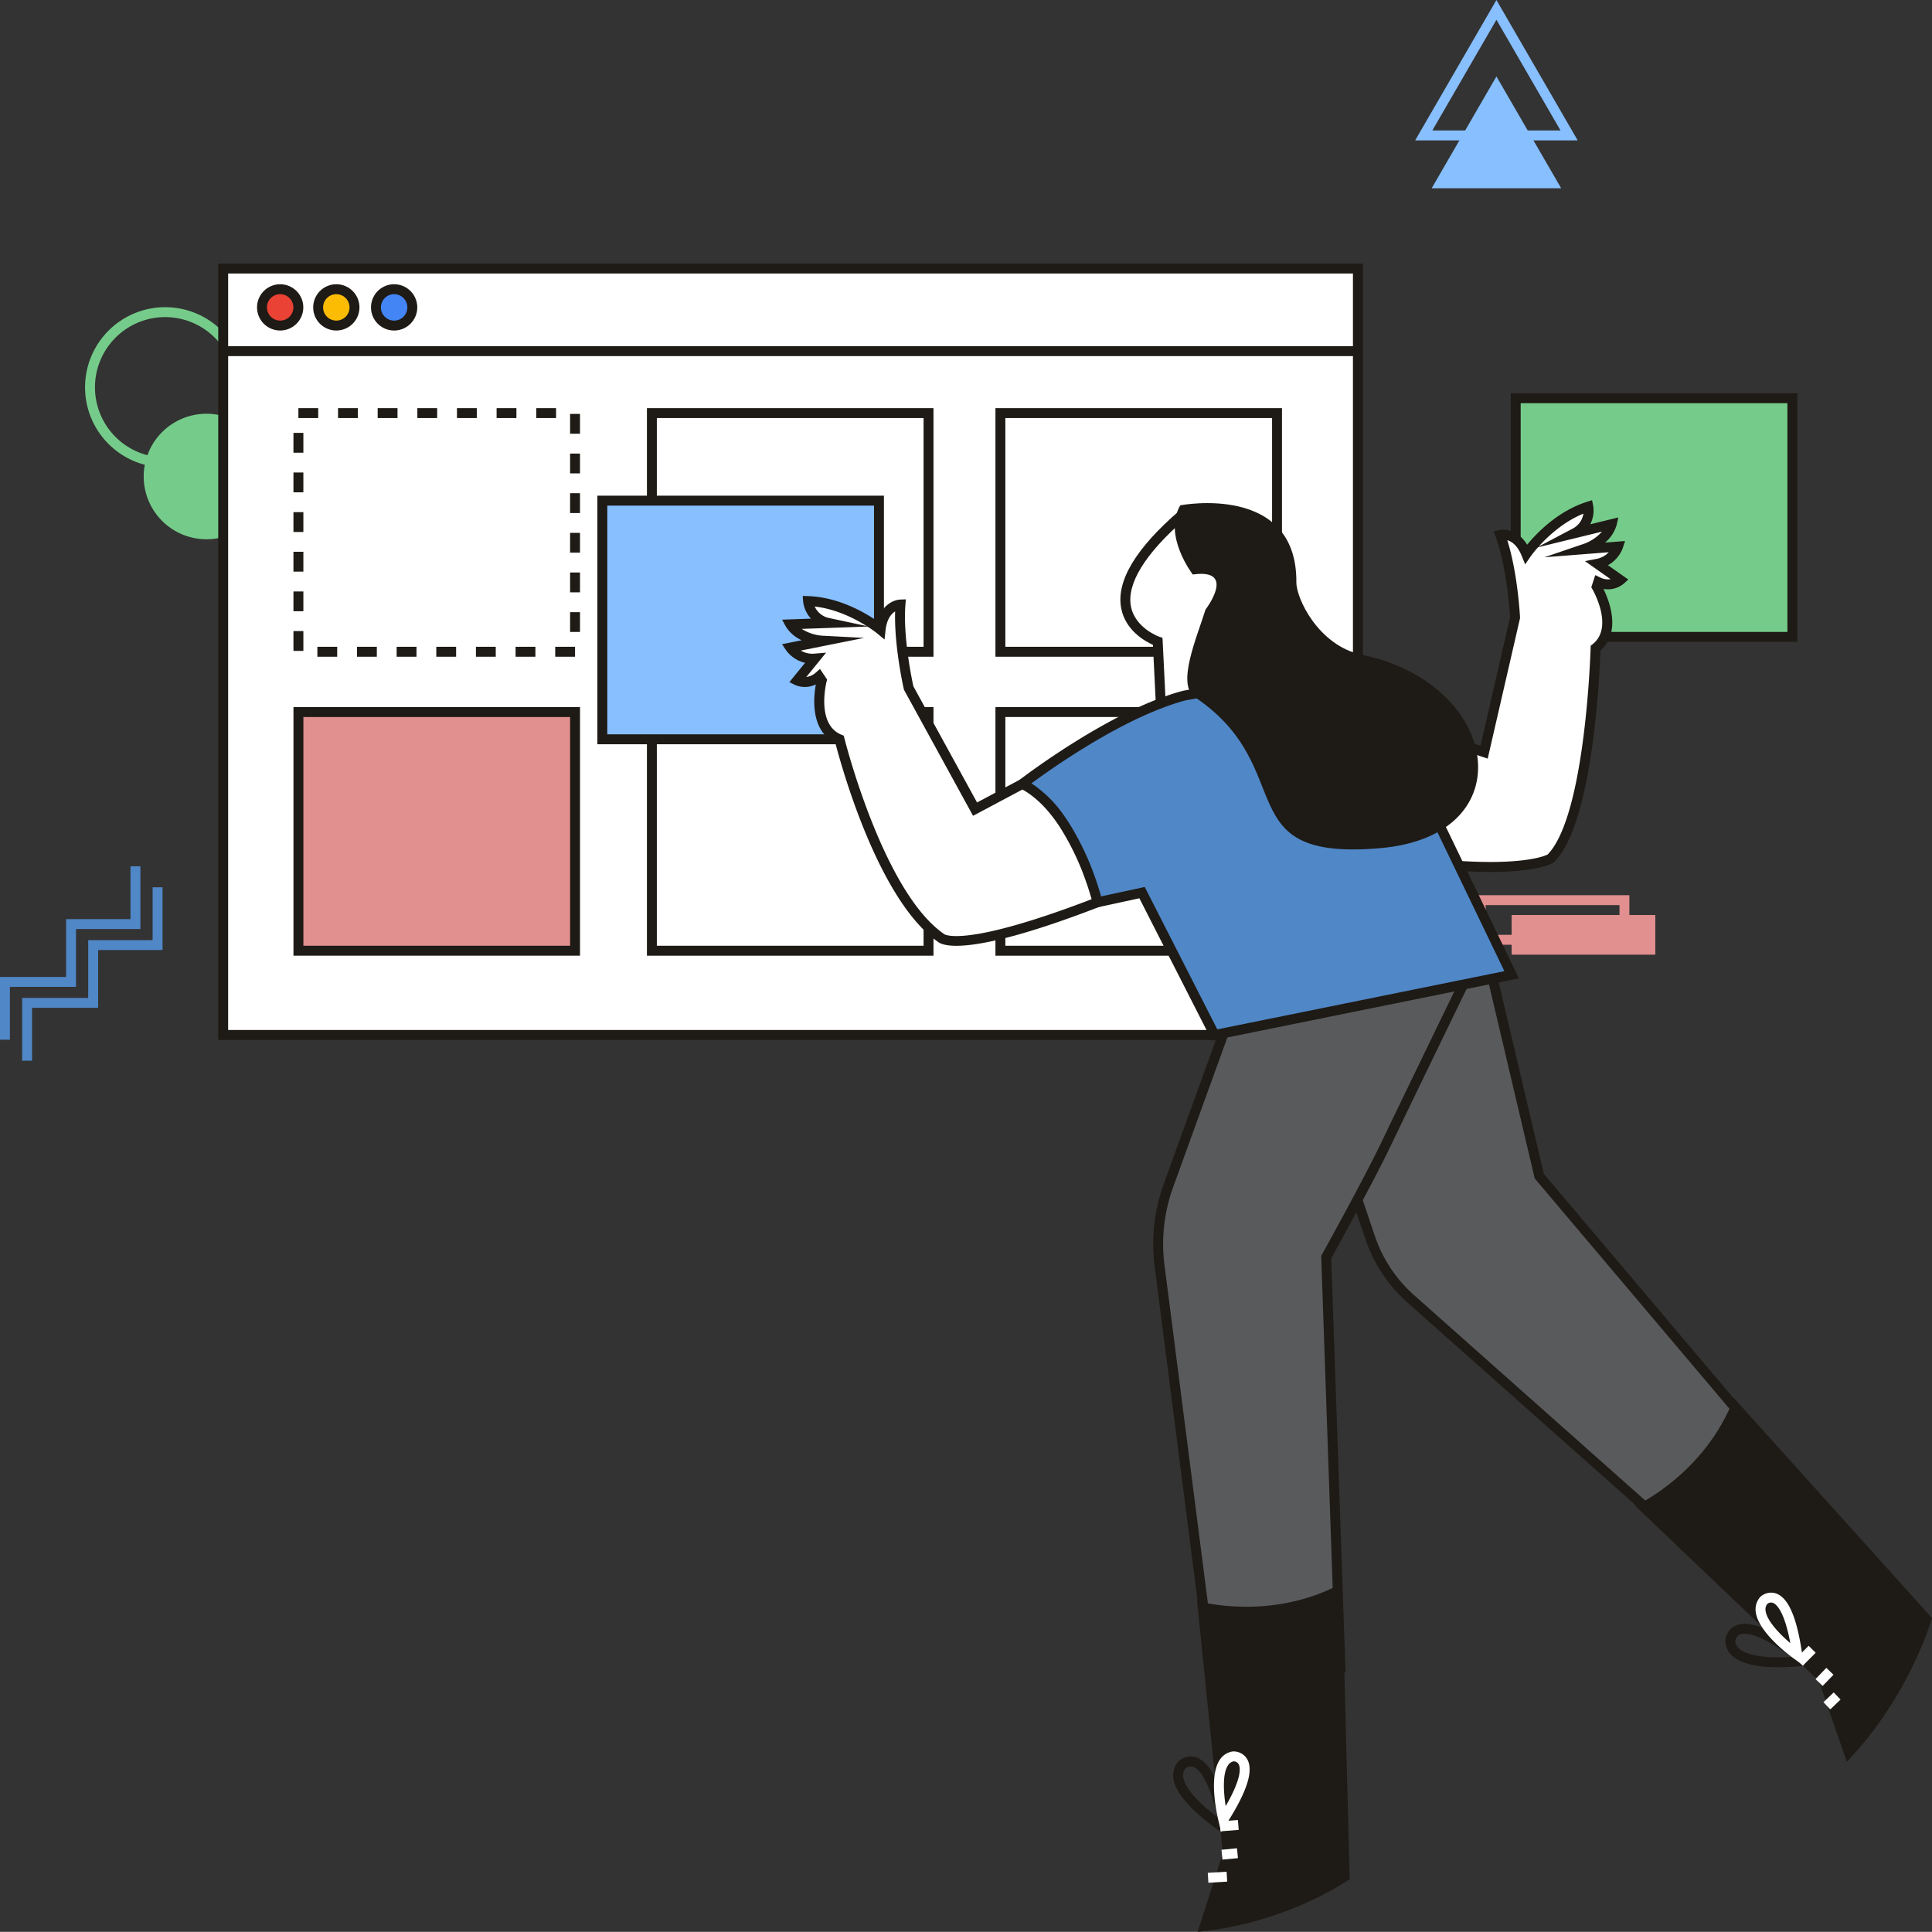 <svg xmlns="http://www.w3.org/2000/svg" width="895.885" height="895.802" viewBox="0 0 895.885 895.802">
  <rect x="0" y="0" width="895.885" height="895.802" fill="#333333" stroke="none"/>
  <g id="Group_365" data-name="Group 365" transform="translate(-104.574 35.604)">
    <g id="Small_Elements" data-name="Small Elements" transform="translate(104.574 -35.604)">
      <g id="Group_226" data-name="Group 226" transform="translate(39.444 142.448)">
        <g id="Group_223" data-name="Group 223" transform="translate(27.19 49.401)">
          <g id="Group_220" data-name="Group 220" transform="translate(2.298 2.298)">
            <g id="Group_219" data-name="Group 219">
              <circle id="Ellipse_95" data-name="Ellipse 95" cx="26.807" cy="26.807" r="26.807" fill="#75cc8a"/>
            </g>
          </g>
          <g id="Group_222" data-name="Group 222">
            <g id="Group_221" data-name="Group 221">
              <path id="Path_12" data-name="Path 12" d="M220.678,273.092a29.1,29.1,0,1,1,29.1-29.1A29.138,29.138,0,0,1,220.678,273.092Zm0-53.613a24.509,24.509,0,1,0,24.509,24.509A24.537,24.537,0,0,0,220.678,219.478Z" transform="translate(-191.574 -214.883)" fill="#75cc8a"/>
            </g>
          </g>
        </g>
        <g id="Group_225" data-name="Group 225">
          <g id="Group_224" data-name="Group 224">
            <path id="Path_13" data-name="Path 13" d="M193.22,224.675a37.146,37.146,0,1,1,37.146-37.146A37.188,37.188,0,0,1,193.22,224.675Zm0-69.7a32.551,32.551,0,1,0,32.551,32.551A32.588,32.588,0,0,0,193.22,154.978Z" transform="translate(-156.074 -150.383)" fill="#75cc8a"/>
          </g>
        </g>
      </g>
      <g id="Group_234" data-name="Group 234" transform="translate(656.222)">
        <g id="Group_231" data-name="Group 231" transform="translate(7.659 35.44)">
          <g id="Group_228" data-name="Group 228" transform="translate(3.985 4.586)">
            <g id="Group_227" data-name="Group 227">
              <path id="Path_14" data-name="Path 14" d="M976.574,61.635h52.081l-26.041-44.979Z" transform="translate(-976.574 -16.656)" fill="#87bfff"/>
            </g>
          </g>
          <g id="Group_230" data-name="Group 230" transform="translate(0 0)">
            <g id="Group_229" data-name="Group 229">
              <path id="Path_15" data-name="Path 15" d="M1031.422,62.531H971.371L1001.4,10.668Zm-52.081-4.6h44.111L1001.4,19.84Z" transform="translate(-971.371 -10.668)" fill="#87bfff"/>
            </g>
          </g>
        </g>
        <g id="Group_233" data-name="Group 233">
          <g id="Group_232" data-name="Group 232">
            <path id="Path_16" data-name="Path 16" d="M1036.74,29.488H961.371L999.056-35.6Zm-67.4-4.6h59.429L999.056-26.432Z" transform="translate(-961.371 35.604)" fill="#87bfff"/>
          </g>
        </g>
      </g>
      <g id="Group_236" data-name="Group 236" transform="translate(0 401.706)">
        <g id="Group_235" data-name="Group 235">
          <path id="Path_17" data-name="Path 17" d="M109.17,569.3h-4.6V540.2H135.21V513.392h29.87V488.883h4.6v29.1h-29.87v26.807H109.17Z" transform="translate(-104.574 -488.883)" fill="#5087c7"/>
        </g>
      </g>
      <g id="Group_238" data-name="Group 238" transform="translate(10.272 411.437)">
        <g id="Group_237" data-name="Group 237">
          <path id="Path_18" data-name="Path 18" d="M122.581,582.009h-4.6V552.9h30.636V526.1h29.87V501.589h4.6v29.1h-29.87V557.5H122.581Z" transform="translate(-117.986 -501.589)" fill="#5087c7"/>
        </g>
      </g>
      <g id="Group_243" data-name="Group 243" transform="translate(684.333 415.109)">
        <g id="Group_240" data-name="Group 240" transform="translate(16.618 9.191)">
          <g id="Group_239" data-name="Group 239">
            <rect id="Rectangle_664" data-name="Rectangle 664" width="66.633" height="18.382" fill="#e18f8f"/>
          </g>
        </g>
        <g id="Group_242" data-name="Group 242">
          <g id="Group_241" data-name="Group 241">
            <path id="Path_19" data-name="Path 19" d="M1069.3,529.36H998.074V506.383H1069.3Zm-66.633-4.6h62.038V510.978h-62.038Z" transform="translate(-998.074 -506.383)" fill="#e18f8f"/>
          </g>
        </g>
      </g>
    </g>
    <g id="Screen" transform="translate(205.77 86.637)">
      <g id="Group_269" data-name="Group 269">
        <g id="Group_248" data-name="Group 248">
          <g id="Group_245" data-name="Group 245" transform="translate(2.298 2.298)">
            <g id="Group_244" data-name="Group 244">
              <rect id="Rectangle_665" data-name="Rectangle 665" width="526.175" height="355.379" fill="#fff"/>
            </g>
          </g>
          <g id="Group_247" data-name="Group 247">
            <g id="Group_246" data-name="Group 246">
              <path id="Path_20" data-name="Path 20" d="M767.471,483.974H236.7V124h530.77Zm-526.175-4.6H762.876V128.6H241.3Z" transform="translate(-236.701 -124)" fill="#1e1a15"/>
            </g>
          </g>
        </g>
        <g id="Group_253" data-name="Group 253" transform="translate(2.298 38.295)">
          <g id="Group_250" data-name="Group 250" transform="translate(0 2.298)">
            <g id="Group_249" data-name="Group 249">
              <path id="Path_21" data-name="Path 21" d="M239.7,177h0Z" transform="translate(-239.701 -177)" fill="#fff"/>
            </g>
          </g>
          <g id="Group_252" data-name="Group 252" transform="translate(0)">
            <g id="Group_251" data-name="Group 251">
              <rect id="Rectangle_666" data-name="Rectangle 666" width="526.175" height="4.595" fill="#1e1a15"/>
            </g>
          </g>
        </g>
        <g id="Group_258" data-name="Group 258" transform="translate(17.999 9.574)">
          <g id="Group_255" data-name="Group 255" transform="translate(2.298 2.298)">
            <g id="Group_254" data-name="Group 254">
              <circle id="Ellipse_96" data-name="Ellipse 96" cx="8.425" cy="8.425" r="8.425" fill="#ea4235"/>
            </g>
          </g>
          <g id="Group_257" data-name="Group 257">
            <g id="Group_256" data-name="Group 256">
              <path id="Path_22" data-name="Path 22" d="M270.924,157.945a10.723,10.723,0,1,1,10.723-10.723A10.735,10.735,0,0,1,270.924,157.945Zm0-16.85a6.127,6.127,0,1,0,6.127,6.127A6.134,6.134,0,0,0,270.924,141.1Z" transform="translate(-260.201 -136.5)" fill="#1e1a15"/>
            </g>
          </g>
        </g>
        <g id="Group_263" data-name="Group 263" transform="translate(44.039 9.574)">
          <g id="Group_260" data-name="Group 260" transform="translate(2.298 2.298)">
            <g id="Group_259" data-name="Group 259">
              <circle id="Ellipse_97" data-name="Ellipse 97" cx="8.425" cy="8.425" r="8.425" fill="#fcbc03"/>
            </g>
          </g>
          <g id="Group_262" data-name="Group 262">
            <g id="Group_261" data-name="Group 261">
              <path id="Path_23" data-name="Path 23" d="M304.924,157.945a10.723,10.723,0,1,1,10.723-10.723A10.735,10.735,0,0,1,304.924,157.945Zm0-16.85a6.127,6.127,0,1,0,6.127,6.127A6.134,6.134,0,0,0,304.924,141.1Z" transform="translate(-294.201 -136.5)" fill="#1e1a15"/>
            </g>
          </g>
        </g>
        <g id="Group_268" data-name="Group 268" transform="translate(70.846 9.574)">
          <g id="Group_265" data-name="Group 265" transform="translate(2.298 2.298)">
            <g id="Group_264" data-name="Group 264">
              <circle id="Ellipse_98" data-name="Ellipse 98" cx="8.425" cy="8.425" r="8.425" fill="#4385f5"/>
            </g>
          </g>
          <g id="Group_267" data-name="Group 267">
            <g id="Group_266" data-name="Group 266">
              <path id="Path_24" data-name="Path 24" d="M339.924,157.945a10.723,10.723,0,1,1,10.723-10.723A10.735,10.735,0,0,1,339.924,157.945Zm0-16.85a6.127,6.127,0,1,0,6.127,6.127A6.134,6.134,0,0,0,339.924,141.1Z" transform="translate(-329.201 -136.5)" fill="#1e1a15"/>
            </g>
          </g>
        </g>
      </g>
      <g id="Group_271" data-name="Group 271" transform="translate(34.888 67.016)">
        <g id="Group_270" data-name="Group 270">
          <path id="Path_25" data-name="Path 25" d="M412.822,326.768h-9.191v-4.6h9.191Zm-18.382,0h-9.191v-4.6h9.191Zm-18.382,0h-9.191v-4.6h9.191Zm-18.382,0h-9.191v-4.6h9.191Zm-18.382,0H330.1v-4.6H339.3Zm-18.382,0h-9.191v-4.6h9.191Zm-18.382,0h-9.191v-4.6h9.191Zm-15.683-2.7h-4.6v-9.191h4.6Zm128.279-8.781h-4.6V306.1h4.6Zm-128.279-9.6h-4.6V296.5h4.6Zm128.279-8.782h-4.6v-9.191h4.6Zm-128.279-9.6h-4.6v-9.191h4.6Zm128.279-8.782h-4.6v-9.191h4.6Zm-128.279-9.6h-4.6v-9.191h4.6Zm128.279-8.782h-4.6v-9.191h4.6Zm-128.279-9.6h-4.6v-9.191h4.6Zm128.279-8.782h-4.6v-9.191h4.6Zm-128.279-9.6h-4.6v-9.191h4.6Zm128.279-8.782h-4.6v-9.191h4.6Zm-11.1-7.285h-9.191v-4.6h9.191Zm-18.382,0h-9.191v-4.6h9.191Zm-18.382,0h-9.191v-4.6h9.191Zm-18.382,0H339.7v-4.6h9.191Zm-18.382,0h-9.191v-4.6H330.5Zm-18.382,0h-9.191v-4.6h9.191Zm-18.382,0h-9.191v-4.6h9.191Z" transform="translate(-282.253 -211.5)" fill="#1e1a15"/>
        </g>
      </g>
      <g id="Group_276" data-name="Group 276" transform="translate(34.888 205.645)">
        <g id="Group_273" data-name="Group 273" transform="translate(2.297 2.298)">
          <g id="Group_272" data-name="Group 272">
            <rect id="Rectangle_667" data-name="Rectangle 667" width="128.28" height="110.673" fill="#e18f8f"/>
          </g>
        </g>
        <g id="Group_275" data-name="Group 275">
          <g id="Group_274" data-name="Group 274">
            <path id="Path_26" data-name="Path 26" d="M415.128,507.768H282.253V392.5H415.128Zm-128.279-4.6H410.532V397.1H286.848Z" transform="translate(-282.253 -392.5)" fill="#1e1a15"/>
          </g>
        </g>
      </g>
      <g id="Group_281" data-name="Group 281" transform="translate(198.791 67.016)">
        <g id="Group_278" data-name="Group 278" transform="translate(2.297 2.298)">
          <g id="Group_277" data-name="Group 277">
            <rect id="Rectangle_668" data-name="Rectangle 668" width="128.28" height="110.673" fill="#fff"/>
          </g>
        </g>
        <g id="Group_280" data-name="Group 280">
          <g id="Group_279" data-name="Group 279">
            <path id="Path_27" data-name="Path 27" d="M629.128,326.768H496.253V211.5H629.128Zm-128.279-4.6H624.532V216.1H500.848Z" transform="translate(-496.253 -211.5)" fill="#1e1a15"/>
          </g>
        </g>
      </g>
      <g id="Group_286" data-name="Group 286" transform="translate(198.791 205.645)">
        <g id="Group_283" data-name="Group 283" transform="translate(2.297 2.298)">
          <g id="Group_282" data-name="Group 282">
            <rect id="Rectangle_669" data-name="Rectangle 669" width="128.28" height="110.673" fill="#fff"/>
          </g>
        </g>
        <g id="Group_285" data-name="Group 285">
          <g id="Group_284" data-name="Group 284">
            <path id="Path_28" data-name="Path 28" d="M629.128,507.768H496.253V392.5H629.128Zm-128.279-4.6H624.532V397.1H500.848Z" transform="translate(-496.253 -392.5)" fill="#1e1a15"/>
          </g>
        </g>
      </g>
      <g id="Group_291" data-name="Group 291" transform="translate(360.397 67.016)">
        <g id="Group_288" data-name="Group 288" transform="translate(2.297 2.298)">
          <g id="Group_287" data-name="Group 287">
            <rect id="Rectangle_670" data-name="Rectangle 670" width="128.28" height="110.673" fill="#fff"/>
          </g>
        </g>
        <g id="Group_290" data-name="Group 290">
          <g id="Group_289" data-name="Group 289">
            <path id="Path_29" data-name="Path 29" d="M840.128,326.768H707.253V211.5H840.128Zm-128.279-4.6H835.532V216.1H711.848Z" transform="translate(-707.253 -211.5)" fill="#1e1a15"/>
          </g>
        </g>
      </g>
      <g id="Group_296" data-name="Group 296" transform="translate(360.397 205.645)">
        <g id="Group_293" data-name="Group 293" transform="translate(2.297 2.298)">
          <g id="Group_292" data-name="Group 292">
            <rect id="Rectangle_671" data-name="Rectangle 671" width="128.28" height="110.673" fill="#fff"/>
          </g>
        </g>
        <g id="Group_295" data-name="Group 295">
          <g id="Group_294" data-name="Group 294">
            <path id="Path_30" data-name="Path 30" d="M840.128,507.768H707.253V392.5H840.128Zm-128.279-4.6H835.532V397.1H711.848Z" transform="translate(-707.253 -392.5)" fill="#1e1a15"/>
          </g>
        </g>
      </g>
    </g>
    <g id="Group_301" data-name="Group 301" transform="translate(805.128 146.76)">
      <g id="Group_298" data-name="Group 298" transform="translate(2.297 2.298)">
        <g id="Group_297" data-name="Group 297">
          <rect id="Rectangle_672" data-name="Rectangle 672" width="128.28" height="110.673" fill="#75cc8a"/>
        </g>
      </g>
      <g id="Group_300" data-name="Group 300" transform="translate(0 0)">
        <g id="Group_299" data-name="Group 299">
          <path id="Path_31" data-name="Path 31" d="M1152.128,317.768H1019.253V202.5h132.875Zm-128.279-4.6h123.684V207.1H1023.848Z" transform="translate(-1019.253 -202.5)" fill="#1e1a15"/>
        </g>
      </g>
    </g>
    <g id="Group_306" data-name="Group 306" transform="translate(381.585 194.246)">
      <g id="Group_303" data-name="Group 303" transform="translate(2.297 2.298)">
        <g id="Group_302" data-name="Group 302">
          <rect id="Rectangle_673" data-name="Rectangle 673" width="128.28" height="110.673" fill="#87bfff"/>
        </g>
      </g>
      <g id="Group_305" data-name="Group 305">
        <g id="Group_304" data-name="Group 304">
          <path id="Path_32" data-name="Path 32" d="M599.128,379.768H466.253V264.5H599.128Zm-128.279-4.6H594.532V269.1H470.848Z" transform="translate(-466.253 -264.5)" fill="#1e1a15"/>
        </g>
      </g>
    </g>
    <g id="Group_311" data-name="Group 311" transform="translate(467.218 240.736)">
      <g id="Group_308" data-name="Group 308" transform="translate(3.815 2.386)">
        <g id="Group_307" data-name="Group 307">
          <path id="Path_33" data-name="Path 33" d="M637.943,368.618s-5.078-22.215-3.808-38.717c0,0-7.934.318-9.2,11.742,0,0-15.233-12.694-33.64-13.328a11.76,11.76,0,0,0,9.521,10.155l-17.772.634s3.808,6.982,15.868,7.617l-15.868,3.173a12.828,12.828,0,0,0,11.425,5.078l-8.251,10.155a9.425,9.425,0,0,0,10.155-1.9l1.269,1.9s-5.712,21.58,8.251,27.292c0,0,17.772,71.721,46.968,92.032,0,0,8.886,10.155,90.128-23.484l-34.909-57.123L668.726,424.79Z" transform="translate(-583.041 -328.315)" fill="#fff"/>
        </g>
      </g>
      <g id="Group_310" data-name="Group 310">
        <g id="Group_309" data-name="Group 309">
          <path id="Path_34" data-name="Path 34" d="M658.881,487.436c-5.508,0-7.754-1.163-8.631-1.918-27.851-19.534-45.04-82.738-47.48-92.186-11.645-5.691-10.134-21.083-9.04-27.1a11.489,11.489,0,0,1-9.709.22l-2.562-1.281,7.275-8.954a15.138,15.138,0,0,1-8.771-5.779l-1.9-2.855,9.121-1.824a16.862,16.862,0,0,1-7.324-6.285l-1.78-3.264,13.406-.479a13.984,13.984,0,0,1-3.649-7.971l-.2-2.562,2.567.089c14.276.492,26.535,7.785,32.005,11.6,2.165-7.563,7.687-9.889,10.666-10.008l2.581-.1-.2,2.575c-1.149,14.938,3.1,35.013,3.689,37.722l29.535,53.894,39.259-20.9,37.439,61.264-2.483,1.028C692.879,482.99,669.648,487.436,658.881,487.436Zm-5.6-5.383c1.114.655,13.9,6.349,85.172-22.913l-32.376-52.98-39.444,20.995-32.029-58.443-.071-.312c-.2-.86-4.507-19.938-4.036-36.023-1.76,1.094-3.865,3.5-4.452,8.79l-.472,4.247-3.283-2.736a52.753,52.753,0,0,0-4.635-3.283l-30.485,1.09a20.68,20.68,0,0,0,10.69,3.212l18.264.96-29.369,5.874a10.5,10.5,0,0,0,6.35,1.422l5.376-.448-9.163,11.277a7.845,7.845,0,0,0,4.369-2.018l1.972-1.726,3.3,4.946-.265,1c-.051.195-5.021,19.7,6.9,24.579l1.08.442.281,1.132c.175.709,17.9,71.116,46.05,90.7Zm-.071-.046M593.2,330.115a9.381,9.381,0,0,0,6.931,5.379l17.185,3.681C612.078,335.864,603.222,331.244,593.2,330.115Z" transform="translate(-578.06 -325.2)" fill="#1e1a15"/>
        </g>
      </g>
    </g>
    <g id="Group_316" data-name="Group 316" transform="translate(727.536 196.337)">
      <g id="Group_313" data-name="Group 313" transform="translate(2.96 2.972)">
        <g id="Group_312" data-name="Group 312">
          <path id="Path_35" data-name="Path 35" d="M998.449,322.571s-1.149-22.759-6.853-38.3c0,0,7.722-1.85,12.047,8.8,0,0,11.212-16.355,28.753-21.966a11.76,11.76,0,0,1-6.4,12.359l17.276-4.217s-1.768,7.754-13.2,11.641l16.133-1.257a12.828,12.828,0,0,1-9.615,7.991l10.7,7.532a9.426,9.426,0,0,1-10.291.926l-.7,2.177s11.36,19.216-.527,28.508c0,0-2.114,79.071-20.835,97.522,0,0-16.187,10.746-93.117-3.194l18.712-60.65,43.562,14.545Z" transform="translate(-921.809 -271.11)" fill="#fff"/>
        </g>
      </g>
      <g id="Group_315" data-name="Group 315" transform="translate(0 0)">
        <g id="Group_314" data-name="Group 314">
          <path id="Path_36" data-name="Path 36" d="M986.105,439.611c-14.4,0-35.4-1.685-65.611-7.16l-2.551-.462,20.17-65.373L981.506,381.1l13.725-59.638c-.165-2.77-1.538-23.255-6.7-37.306l-.89-2.425,2.511-.6c2.9-.694,8.845.044,12.984,6.734,4.229-5.154,14.045-15.5,27.651-19.854l2.446-.783.506,2.519a13.978,13.978,0,0,1-1.346,8.662l13.033-3.181-.827,3.624a16.846,16.846,0,0,1-5.341,8.038l9.274-.722-1.056,3.265a15.149,15.149,0,0,1-6.872,7.943l9.434,6.641-2.118,1.929a11.486,11.486,0,0,1-9.4,2.427c2.692,5.5,8.348,19.954-1.4,28.589-.328,9.846-3.294,80.126-21.487,98.056l-.158.155-.184.122C1014.872,435.578,1008.38,439.611,986.105,439.611Zm-62.24-11.225c68.389,12.115,87,4.042,88.747,3.159,17.665-17.977,19.927-94.966,19.948-95.745l.029-1.082.853-.666c10.147-7.932.065-25.355-.038-25.53l-.524-.891,1.828-5.654,2.365,1.124a7.834,7.834,0,0,0,4.753.754l-11.881-8.364,5.3-1.029a10.486,10.486,0,0,0,5.724-3.093L1011.1,293.7l17.318-5.887a20.665,20.665,0,0,0,9.412-5.994l-29.642,7.235a52,52,0,0,0-3.559,4.416l-2.417,3.525-1.608-3.959c-2-4.926-4.675-6.672-6.672-7.248,4.821,15.352,5.857,34.881,5.9,35.761l.016.319-15.006,65.2-43.731-14.6ZM1029.22,273.47c-9.369,3.817-16.632,10.674-20.761,15.28l15.554-8.22A9.387,9.387,0,0,0,1029.22,273.47Z" transform="translate(-917.944 -267.23)" fill="#1e1a15"/>
        </g>
      </g>
    </g>
    <g id="Group_321" data-name="Group 321" transform="translate(624.107 199.979)">
      <g id="Group_318" data-name="Group 318" transform="translate(2.301 2.739)">
        <g id="Group_317" data-name="Group 317">
          <path id="Path_37" data-name="Path 37" d="M803.135,379.757l-2.217-45.078s-40.644-14.041,11.823-59.118l38.427,19.213L846,329.506l6.651,38.428Z" transform="translate(-785.907 -275.561)" fill="#fff"/>
        </g>
      </g>
      <g id="Group_320" data-name="Group 320" transform="translate(0 0)">
        <g id="Group_319" data-name="Group 319">
          <path id="Path_38" data-name="Path 38" d="M800.273,381.8l-2.281-46.381c-3.626-1.619-12.748-6.653-14.718-16.975-2.4-12.562,6.777-27.856,27.266-45.46l1.159-1,41.284,20.642-5.364,36.014,6.955,40.188Zm12.11-104.332c-18.091,15.806-26.59,29.659-24.595,40.114,1.926,10.1,13.064,14.052,13.176,14.09l1.469.508,2.157,43.864,44.72-10.68L842.966,328.7l4.982-33.45Z" transform="translate(-782.902 -271.985)" fill="#1e1a15"/>
        </g>
      </g>
    </g>
    <g id="Group_326" data-name="Group 326" transform="translate(691.212 386.978)">
      <g id="Group_323" data-name="Group 323" transform="translate(3.062 2.573)">
        <g id="Group_322" data-name="Group 322">
          <path id="Path_39" data-name="Path 39" d="M970.254,519.5l28.338,120.247,104.929,124.076-40.593,42.891L938.96,696.6A66.244,66.244,0,0,1,920.2,668.3L874.516,533.286Z" transform="translate(-874.516 -519.5)" fill="#595a5c"/>
        </g>
      </g>
      <g id="Group_325" data-name="Group 325">
        <g id="Group_324" data-name="Group 324">
          <path id="Path_40" data-name="Path 40" d="M1062.13,809.123,936.5,697.528a68.662,68.662,0,0,1-19.408-29.277L870.518,530.619,971.072,516.14,999.766,637.9l105.9,125.225ZM876.642,534.38l44.8,132.4a64.053,64.053,0,0,0,18.106,27.314l122.3,108.639,37.649-39.78L995.546,640.023l-.126-.535-27.856-118.2Z" transform="translate(-870.518 -516.14)" fill="#1e1a15"/>
        </g>
      </g>
    </g>
    <g id="Group_331" data-name="Group 331" transform="translate(639.337 404.476)">
      <g id="Group_328" data-name="Group 328" transform="translate(2.291 2.691)">
        <g id="Group_327" data-name="Group 327">
          <path id="Path_41" data-name="Path 41" d="M845.4,553.223l-34.886,96.317a79.285,79.285,0,0,0-4.095,37.093l24.848,193.583,59.027-6.981L883.7,682.66s19.147-34.466,27.667-52.236c14.913-31.106,42.555-87.924,42.555-87.924Z" transform="translate(-805.779 -542.5)" fill="#595a5c"/>
        </g>
      </g>
      <g id="Group_330" data-name="Group 330">
        <g id="Group_329" data-name="Group 329">
          <path id="Path_42" data-name="Path 42" d="M828.583,881.943,803.445,686.1a81.929,81.929,0,0,1,4.212-38.169l35.379-97.679,114.049-11.269-1.8,3.7c-.276.568-27.811,57.167-42.55,87.912-7.857,16.39-24.91,47.265-27.42,51.8l6.651,192.05Zm17.788-327.4L811.978,649.5A77.319,77.319,0,0,0,808,685.519l24.559,191.326,54.668-6.466-6.549-189.1.309-.558c.191-.344,19.212-34.61,27.6-52.114,12.554-26.187,34.384-71.118,40.764-84.24Z" transform="translate(-802.787 -538.987)" fill="#1e1a15"/>
        </g>
      </g>
    </g>
    <g id="Group_344" data-name="Group 344" transform="translate(862.863 612.709)">
      <g id="Group_333" data-name="Group 333" transform="translate(41.758 104.658)">
        <g id="Group_332" data-name="Group 332">
          <path id="Path_43" data-name="Path 43" d="M1173.808,967.658c-7.334,0-16.1-.937-20.869-4.834a9.774,9.774,0,0,1-3.776-7.2l-.008-.119.005-.119a8.332,8.332,0,0,1,4.722-7.019c6.472-2.963,17.4,1.747,33.4,14.406l4.2,3.325-5.308.752A96.968,96.968,0,0,1,1173.808,967.658ZM1153.76,955.5a5.282,5.282,0,0,0,2.083,3.767c4.778,3.9,16.2,4.113,23.99,3.6-16.006-11.783-22.09-11.207-24.038-10.315A3.75,3.75,0,0,0,1153.76,955.5Z" transform="translate(-1149.155 -947.513)" fill="#1e1a15"/>
        </g>
      </g>
      <g id="Group_335" data-name="Group 335">
        <g id="Group_334" data-name="Group 334">
          <path id="Path_44" data-name="Path 44" d="M1094.634,860.859s32.279-14.668,45.739-49.993l91.858,101.994s-10.39,36.486-39.51,66.607l-12.98-37.485Z" transform="translate(-1094.634 -810.866)" fill="#1e1a15"/>
        </g>
      </g>
      <g id="Group_337" data-name="Group 337" transform="translate(87.257 136.473)">
        <g id="Group_336" data-name="Group 336">
          <rect id="Rectangle_674" data-name="Rectangle 674" width="6.578" height="4.595" transform="matrix(0.725, -0.689, 0.689, 0.725, 0, 4.531)" fill="#fff"/>
        </g>
      </g>
      <g id="Group_339" data-name="Group 339" transform="translate(83.582 125.082)">
        <g id="Group_338" data-name="Group 338">
          <rect id="Rectangle_675" data-name="Rectangle 675" width="7.23" height="4.595" transform="matrix(0.695, -0.719, 0.719, 0.695, 0, 5.2)" fill="#fff"/>
        </g>
      </g>
      <g id="Group_341" data-name="Group 341" transform="translate(74.413 114.842)">
        <g id="Group_340" data-name="Group 340">
          <rect id="Rectangle_676" data-name="Rectangle 676" width="8.483" height="4.595" transform="translate(0 6.012) rotate(-45.132)" fill="#fff"/>
        </g>
      </g>
      <g id="Group_343" data-name="Group 343" transform="translate(55.79 90.197)">
        <g id="Group_342" data-name="Group 342">
          <path id="Path_45" data-name="Path 45" d="M1189.837,962.526l-4.363-3.115c-1.706-1.218-16.7-12.175-17.919-21.8a8.631,8.631,0,0,1,1.942-6.812l.163-.175a7.335,7.335,0,0,1,7.274-1.611c5.763,1.981,9.737,11.207,12.15,28.2Zm-16.925-28.644a3.993,3.993,0,0,0-.8,3.153c.6,4.734,6.634,10.895,11.478,15.038-2.815-15.127-6.527-18.127-8.11-18.7A2.7,2.7,0,0,0,1172.912,933.882Z" transform="translate(-1167.476 -928.632)" fill="#fff"/>
        </g>
      </g>
    </g>
    <g id="Group_357" data-name="Group 357" transform="translate(648.596 698.539)">
      <g id="Group_346" data-name="Group 346" transform="translate(0 80.362)">
        <g id="Group_345" data-name="Group 345">
          <path id="Path_46" data-name="Path 46" d="M842.226,1066.08l-4.522-2.88c-.839-.534-20.574-13.216-22.641-24.667a9.775,9.775,0,0,1,1.808-7.926l.153-.182a8.328,8.328,0,0,1,8.15-2.264c6.846,1.955,12.086,12.637,16.018,32.658ZM820.451,1033.5a5.282,5.282,0,0,0-.865,4.217c1.094,6.071,9.635,13.649,15.889,18.33-4.505-19.361-9.5-22.876-11.562-23.464A3.748,3.748,0,0,0,820.451,1033.5Z" transform="translate(-814.876 -1027.855)" fill="#1e1a15"/>
        </g>
      </g>
      <g id="Group_348" data-name="Group 348" transform="translate(11.063)">
        <g id="Group_347" data-name="Group 347">
          <path id="Path_47" data-name="Path 47" d="M829.32,931.19s34.064,9.835,67.254-8.26l3.509,137.217s-28.764,20.48-70.471,24.442l11.653-36.431Z" transform="translate(-829.32 -922.93)" fill="#1e1a15"/>
        </g>
      </g>
      <g id="Group_350" data-name="Group 350" transform="translate(16.041 133.797)">
        <g id="Group_349" data-name="Group 349">
          <rect id="Rectangle_677" data-name="Rectangle 677" width="8.743" height="4.596" transform="matrix(0.998, -0.059, 0.059, 0.998, 0, 0.512)" fill="#fff"/>
        </g>
      </g>
      <g id="Group_352" data-name="Group 352" transform="translate(22.391 122.917)">
        <g id="Group_351" data-name="Group 351">
          <rect id="Rectangle_678" data-name="Rectangle 678" width="7.23" height="4.595" transform="translate(0 0.687) rotate(-5.454)" fill="#fff"/>
        </g>
      </g>
      <g id="Group_354" data-name="Group 354" transform="translate(21.551 109.8)">
        <g id="Group_353" data-name="Group 353">
          <rect id="Rectangle_679" data-name="Rectangle 679" width="8.483" height="4.595" transform="matrix(0.997, -0.08, 0.08, 0.997, 0, 0.679)" fill="#fff"/>
        </g>
      </g>
      <g id="Group_356" data-name="Group 356" transform="translate(18.899 78.001)">
        <g id="Group_355" data-name="Group 355">
          <path id="Path_48" data-name="Path 48" d="M842.941,1062.14l-1.291-5.2c-.5-2.035-4.779-20.112.553-28.215a8.633,8.633,0,0,1,5.9-3.915l.237-.026a7.32,7.32,0,0,1,6.576,3.5c3.091,5.252.114,14.846-9.1,29.332Zm5.757-32.769a4,4,0,0,0-2.655,1.876c-2.619,3.978-2.037,12.586-1.052,18.887,7.69-13.322,6.82-18.016,5.989-19.48A2.706,2.706,0,0,0,848.7,1029.37Z" transform="translate(-839.551 -1024.771)" fill="#fff"/>
        </g>
      </g>
    </g>
    <g id="Group_362" data-name="Group 362" transform="translate(574.399 275.008)">
      <g id="Group_359" data-name="Group 359" transform="translate(4.281 2.384)">
        <g id="Group_358" data-name="Group 358">
          <path id="Path_49" data-name="Path 49" d="M950.436,512.064l-45.8,9.283h-.008l-2.949.605-14.384,2.918h-.008l-2.428.49L812.7,539.988l-.521-1.019-1.455-2.865V536.1l-4.7-9.221-1.67-3.278-11.45-22.456-1.677-3.293-12.163-23.866-20.633,4.458s-.643-2.642-1.991-6.794c-.314-.988-.674-2.068-1.08-3.209v-.008a123.305,123.305,0,0,0-12.354-25.9c-.643-1-1.317-1.984-2.007-2.956-4.741-6.64-10.516-12.515-17.409-16.007,0,0,9.926-7.674,24-16.559l2.5-1.57c.161-.1.322-.2.483-.291v-.008c12.27-7.559,27.182-15.67,41.336-20.48v-.008q1.85-.632,3.692-1.187c1.049-.322,2.1-.613,3.133-.888l23.184-4.144,2.259-.4,14.836-2.65,2.252-.4,10.784-1.93,20.381,8.816,2.979,1.287h.008L888.9,389h.008l3.056,1.325,24.831,51.921,18.925,39.268.927,1.922Z" transform="translate(-723.591 -373.06)" fill="#5087c7"/>
        </g>
      </g>
      <g id="Group_361" data-name="Group 361">
        <g id="Group_360" data-name="Group 360">
          <path id="Path_50" data-name="Path 50" d="M810.144,541.858l-33.631-65.984-21.091,4.556-.53-2.174c-.007-.025-.644-2.622-1.945-6.627-.339-1.066-.694-2.12-1.059-3.149l-.133-.386a121.091,121.091,0,0,0-11.983-25.034c-.594-.92-1.251-1.887-1.954-2.88-5.113-7.16-10.69-12.306-16.573-15.287L718,423.248l2.876-2.223c.1-.078,10.175-7.844,24.183-16.685l2.511-1.573.26-.16.237-.148c14.934-9.2,28.463-15.977,40.244-20.159v-.008l1.556-.539c1.308-.447,2.578-.855,3.774-1.214.94-.288,1.961-.577,3.2-.908l.187-.041,54-9.643,41.329,17.881,25.2,52.7L952.48,513Zm1.573-7.031.932,1.834L945.775,509.67l-32.363-67.157-24.463-51.152-38.478-16.646L797.932,384.1c-1.142.3-2.084.573-2.959.841s-1.765.544-2.689.85l-.936.323c-11.534,3.919-24.912,10.508-39.778,19.59v.047l-1.156.669c-.139.079-.276.165-.415.251l-2.493,1.563c-9.5,6-17.161,11.486-21.044,14.35a55.531,55.531,0,0,1,15.1,14.934c.745,1.052,1.439,2.074,2.066,3.044a126.175,126.175,0,0,1,12.593,26.385l.129.371c.336.958.663,1.935.972,2.907.638,1.965,1.12,3.6,1.455,4.782L779,470.635Z" transform="translate(-718.001 -369.947)" fill="#1e1a15"/>
        </g>
      </g>
    </g>
    <g id="Group_364" data-name="Group 364" transform="translate(649.322 197.693)">
      <g id="Group_363" data-name="Group 363" transform="translate(0 0)">
        <path id="Path_51" data-name="Path 51" d="M824.179,302.106s-13.938-18.042-5.809-32.083c0,0,54.233-10.5,53.843,35.778-.06,7.188,10.1,29.313,30.52,33.568,64.2,13.376,75.578,83.747,8.472,89.619-71.338,6.242-37.007-37.007-86.052-70-8.652-5.821.892-27.644,4.939-40.624C830.091,318.363,844.871,299.15,824.179,302.106Z" transform="translate(-815.824 -269)" fill="#1e1a15"/>
      </g>
    </g>
  </g>
</svg>

